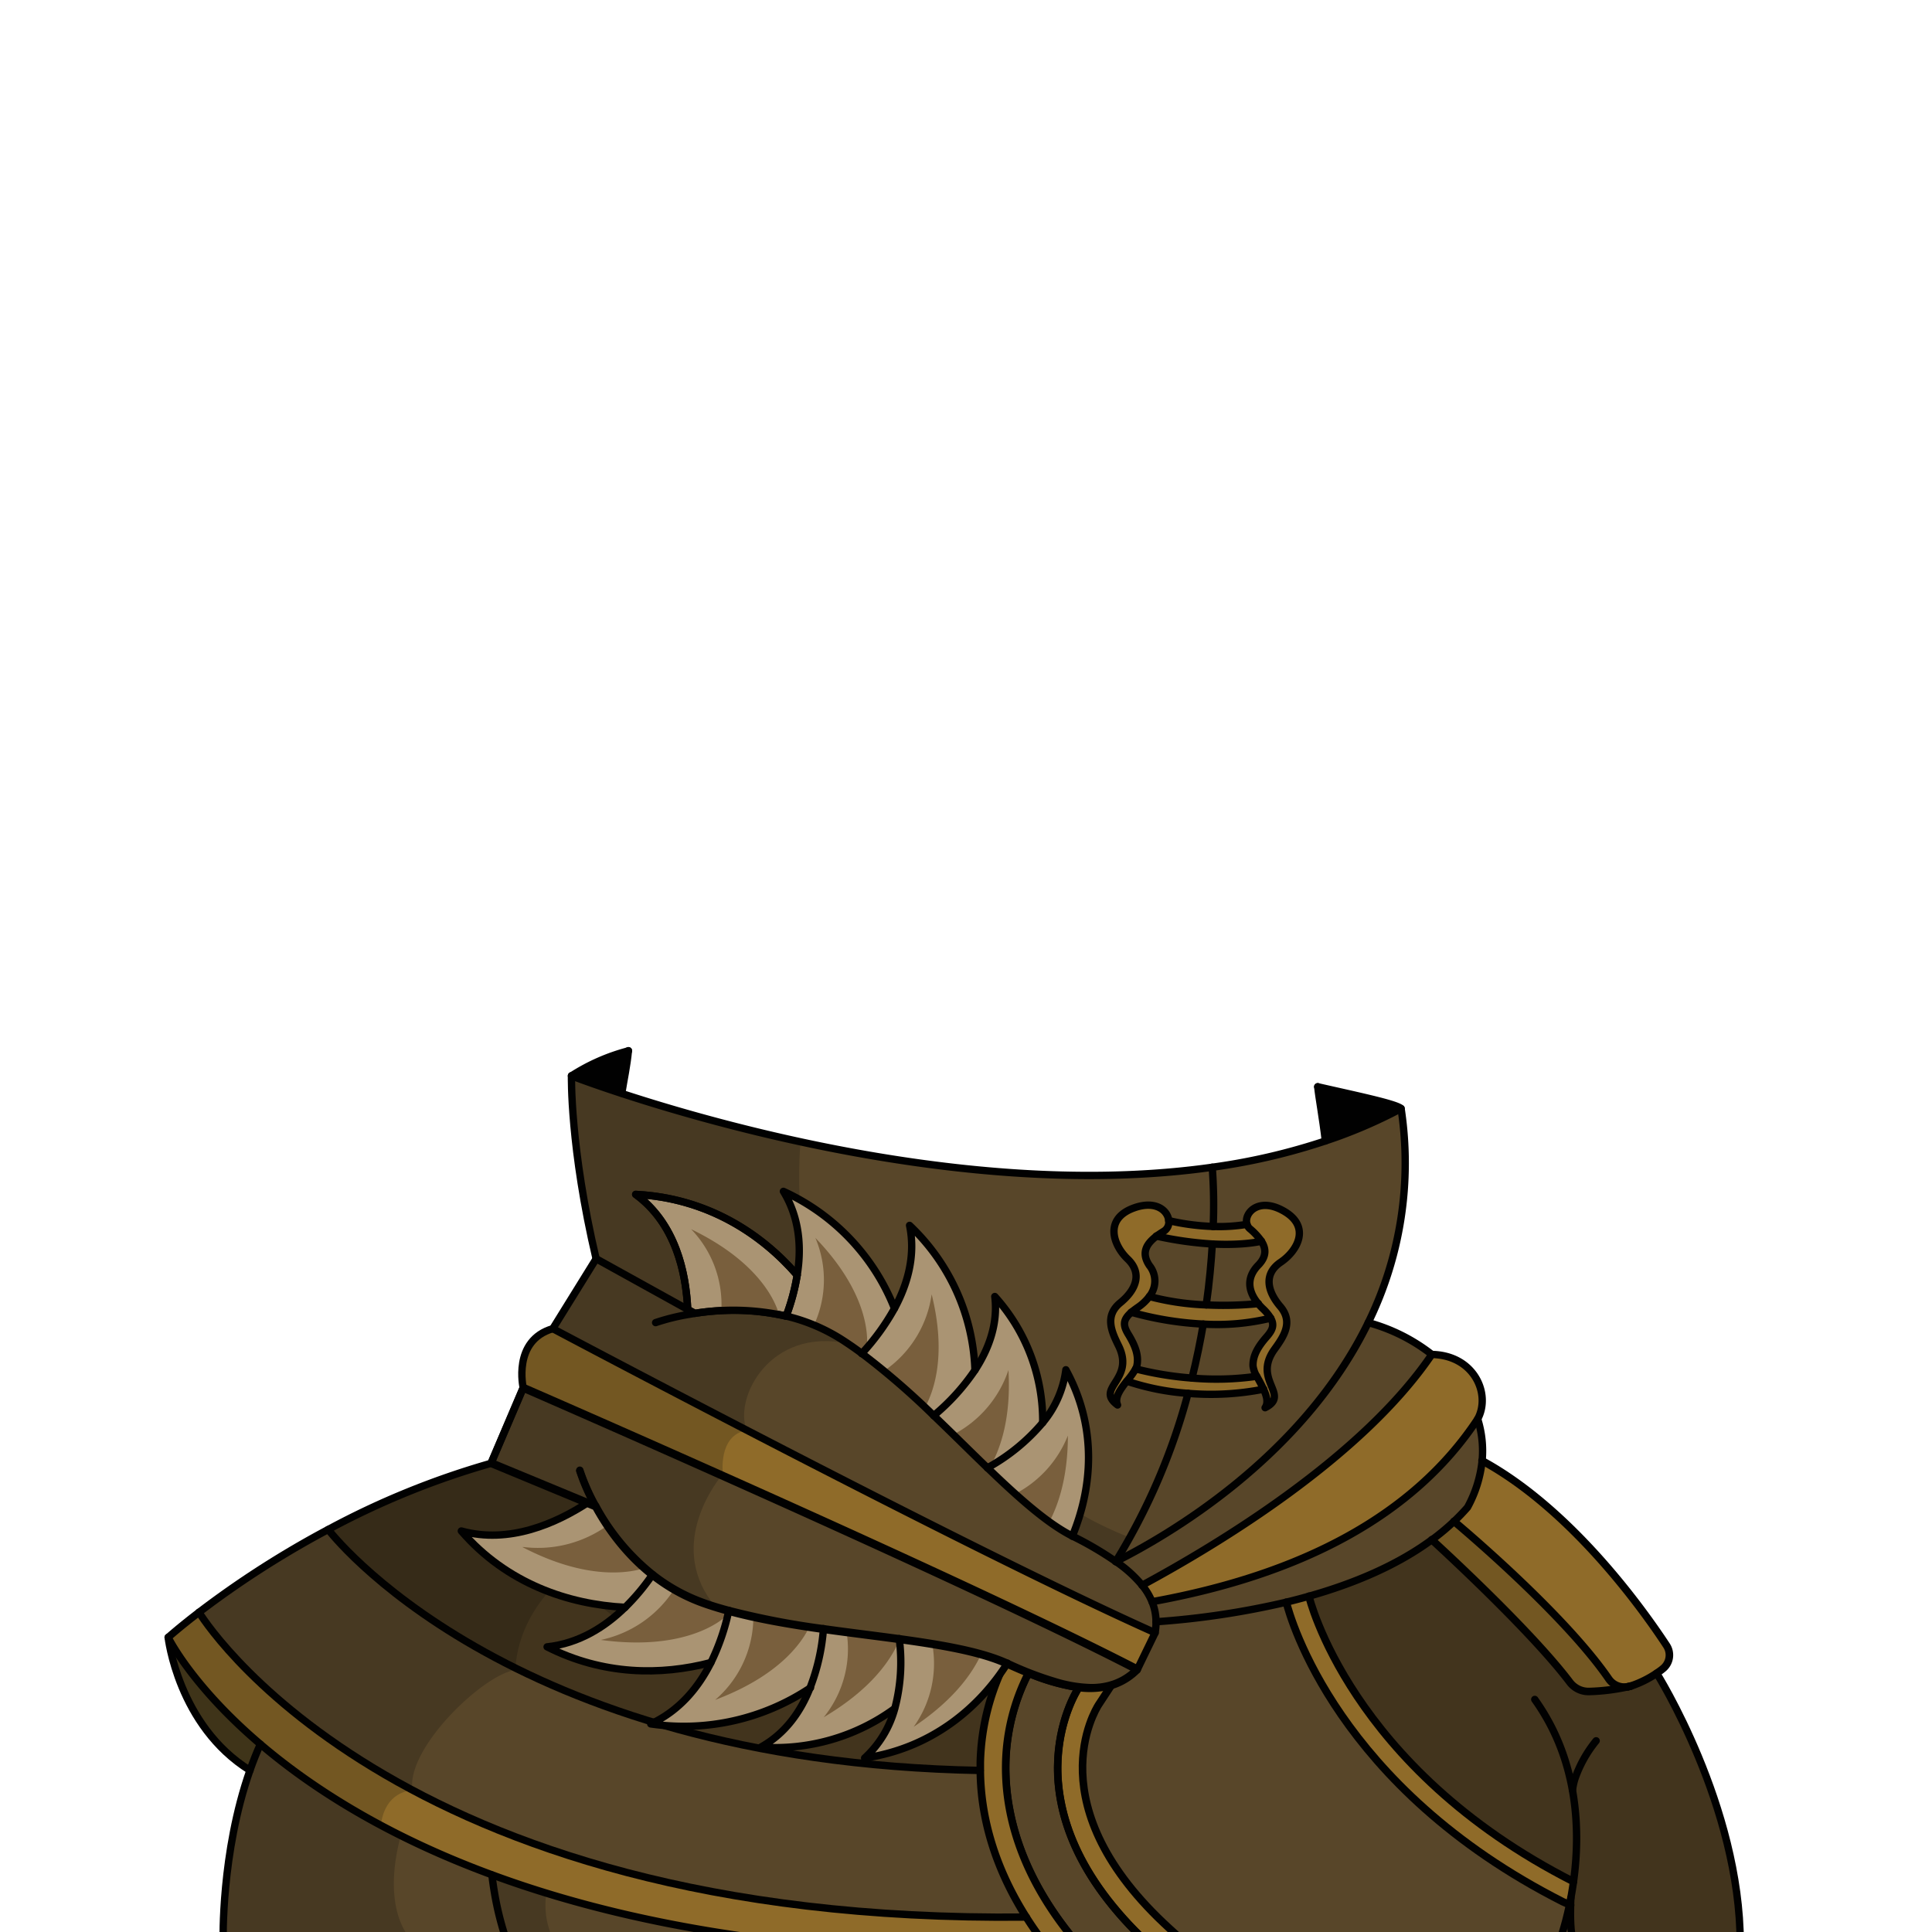 <svg xmlns="http://www.w3.org/2000/svg" viewBox="0 0 432 432">
  <defs>
    <style>.GUNDAN_LIZARD_OUTFIT_LIZARD_OUTFIT_23_cls-1{isolation:isolate;}.GUNDAN_LIZARD_OUTFIT_LIZARD_OUTFIT_23_cls-2{fill:#010101;}.GUNDAN_LIZARD_OUTFIT_LIZARD_OUTFIT_23_cls-3{fill:#8f6b29;}.GUNDAN_LIZARD_OUTFIT_LIZARD_OUTFIT_23_cls-4{fill:#42341d;}.GUNDAN_LIZARD_OUTFIT_LIZARD_OUTFIT_23_cls-5{fill:#090909;opacity:0.2;mix-blend-mode:multiply;}.GUNDAN_LIZARD_OUTFIT_LIZARD_OUTFIT_23_cls-6{fill:#733156;}.GUNDAN_LIZARD_OUTFIT_LIZARD_OUTFIT_23_cls-7{fill:#584629;}.GUNDAN_LIZARD_OUTFIT_LIZARD_OUTFIT_23_cls-10,.GUNDAN_LIZARD_OUTFIT_LIZARD_OUTFIT_23_cls-11,.GUNDAN_LIZARD_OUTFIT_LIZARD_OUTFIT_23_cls-8{fill:none;stroke:#010101;stroke-linecap:round;stroke-linejoin:round;}.GUNDAN_LIZARD_OUTFIT_LIZARD_OUTFIT_23_cls-8{stroke-width:1.64px;}.GUNDAN_LIZARD_OUTFIT_LIZARD_OUTFIT_23_cls-9{fill:#4e401e;}.GUNDAN_LIZARD_OUTFIT_LIZARD_OUTFIT_23_cls-10{stroke-width:1.65px;}.GUNDAN_LIZARD_OUTFIT_LIZARD_OUTFIT_23_cls-11{stroke-width:1.69px;}.GUNDAN_LIZARD_OUTFIT_LIZARD_OUTFIT_23_cls-12{fill:#aa9473;}.GUNDAN_LIZARD_OUTFIT_LIZARD_OUTFIT_23_cls-13{fill:#795f3d;}</style>
  </defs>
  <g class="GUNDAN_LIZARD_OUTFIT_LIZARD_OUTFIT_23_cls-1">
    <g id="Outfit">
      <path class="GUNDAN_LIZARD_OUTFIT_LIZARD_OUTFIT_23_cls-2" d="M294.65,243c8.77,2,17.56,3.82,18.64,4.88a151,151,0,0,1-16.94,7.24C295.78,250.11,294.86,245.23,294.65,243Z" />
      <path class="GUNDAN_LIZARD_OUTFIT_LIZARD_OUTFIT_23_cls-2" d="M140.24,234.66c-.57,3.52-1.13,7-1.62,10.08-7-2.49-11-4.22-11-4.22A45.46,45.46,0,0,1,140.24,234.66Z" />
      <path class="GUNDAN_LIZARD_OUTFIT_LIZARD_OUTFIT_23_cls-3" d="M265.17,434.56h-8.48c-32.39-30.27-16.26-56-15.57-57.05l-.56-.27a17.91,17.91,0,0,0,8-.38l-2.94,4.48c-.59.9-14.16,22.55,16,50Z" />
      <path class="GUNDAN_LIZARD_OUTFIT_LIZARD_OUTFIT_23_cls-4" d="M224.72,371.85a48.44,48.44,0,0,0-3.11,7.7,54.16,54.16,0,0,0-2.41,14.54c0,.58,0,1.17,0,1.77-46.9-.86-80.74-11.39-103.94-22.91-29.58-14.67-41.85-31-41.85-31a181.75,181.75,0,0,1,36.4-14.78l23.38,9.69c3.93,7.18,11.49,17.26,24.46,21.75C178.67,365.93,210.17,365.49,224.72,371.85Z" />
      <path class="GUNDAN_LIZARD_OUTFIT_LIZARD_OUTFIT_23_cls-5" d="M224.72,371.85a48.44,48.44,0,0,0-3.11,7.7c-8.64-3.39-22.32-7-41.39-7-42.89,0-52.44-21.3-52.44-21.3s-11.48,7.6-12.54,21.7c-29.58-14.67-41.85-31-41.85-31a181.75,181.75,0,0,1,36.4-14.78l23.38,9.69c3.93,7.18,11.49,17.26,24.46,21.75C178.67,365.93,210.17,365.49,224.72,371.85Z" />
      <path class="GUNDAN_LIZARD_OUTFIT_LIZARD_OUTFIT_23_cls-6" d="M359.76,375.46a4.24,4.24,0,0,0,4.19,1.71,45.77,45.77,0,0,1-8.52,1.05,5.26,5.26,0,0,1-4.39-2.06c-9-12-30.27-31.31-30.87-31.87a53.37,53.37,0,0,0,4.94-4.12S349.43,360.4,359.76,375.46Z" />
      <path class="GUNDAN_LIZARD_OUTFIT_LIZARD_OUTFIT_23_cls-3" d="M359.76,375.46a4.24,4.24,0,0,0,4.19,1.71,45.77,45.77,0,0,1-8.52,1.05,5.26,5.26,0,0,1-4.39-2.06c-9-12-30.27-31.31-30.87-31.87a53.37,53.37,0,0,0,4.94-4.12S349.43,360.4,359.76,375.46Z" />
      <path class="GUNDAN_LIZARD_OUTFIT_LIZARD_OUTFIT_23_cls-5" d="M359.76,375.46a4.24,4.24,0,0,0,4.19,1.71,45.77,45.77,0,0,1-8.52,1.05,5.26,5.26,0,0,1-4.39-2.06c-9-12-30.27-31.31-30.87-31.87a53.37,53.37,0,0,0,4.94-4.12S349.43,360.4,359.76,375.46Z" />
      <path class="GUNDAN_LIZARD_OUTFIT_LIZARD_OUTFIT_23_cls-7" d="M351.84,434.56H265.17l-3.59-3.27c-30.13-27.4-16.56-49.05-16-50l2.94-4.48a13.68,13.68,0,0,0,5.72-3.48l4-8.26a14.24,14.24,0,0,0,.2-2.49,183,183,0,0,0,29.14-4.38c.89,3.56,11.44,41.41,61.78,66.95l1.55.69.24.1c-.06,2.29-.07,6.33.65,8.11,0,0-.07,0,0,0Z" />
      <path class="GUNDAN_LIZARD_OUTFIT_LIZARD_OUTFIT_23_cls-7" d="M271.08,278.16c-.24,4-.65,8.61-1.36,13.62A57.9,57.9,0,0,1,257,289.9a5.52,5.52,0,0,0,0-6.94c-2-3-.45-5,1.62-6.58A79.49,79.49,0,0,0,271.08,278.16Z" />
      <path class="GUNDAN_LIZARD_OUTFIT_LIZARD_OUTFIT_23_cls-7" d="M282.06,277.53c1,1.57,1.26,3.36-.68,5.35-2.83,2.89-2.23,6-.05,8.61a77.87,77.87,0,0,1-11.61.29c.71-5,1.12-9.6,1.36-13.62C278.33,278.57,282.06,277.53,282.06,277.53Z" />
      <path class="GUNDAN_LIZARD_OUTFIT_LIZARD_OUTFIT_23_cls-7" d="M258.48,362.63a14.24,14.24,0,0,1-.2,2.49C235.53,354.94,197,335.37,167,319.82c-24.53-12.71-43.41-22.73-43.41-22.73l9.69-15.63h0l22.06,12.21c8.32-1.28,21.24-1.49,32.75,5.81.48.3.95.62,1.43.94,18.39,12.29,36.5,36.15,50.21,43.07a74.62,74.62,0,0,1,9.72,5.69,28,28,0,0,1,5.89,5.3,14.56,14.56,0,0,1,2.22,3.68A12.17,12.17,0,0,1,258.48,362.63Z" />
      <path class="GUNDAN_LIZARD_OUTFIT_LIZARD_OUTFIT_23_cls-7" d="M241.12,377.51c-.69,1.06-16.82,26.78,15.57,57.05h-15.8c-13.4-15.81-16.22-30.29-16-40.32a46.32,46.32,0,0,1,5.07-20.1,47.83,47.83,0,0,0,10.55,3.1h0Z" />
      <path class="GUNDAN_LIZARD_OUTFIT_LIZARD_OUTFIT_23_cls-8" d="M241.12,377.51c-.69,1.06-16.82,26.78,15.57,57.05h-15.8c-13.4-15.81-16.22-30.29-16-40.32a46.32,46.32,0,0,1,5.07-20.1,47.83,47.83,0,0,0,10.55,3.1h0Z" />
      <path class="GUNDAN_LIZARD_OUTFIT_LIZARD_OUTFIT_23_cls-7" d="M252.14,281.51c3.28,3.14,2,6.81-1.63,9.78s-1.9,6.57-.39,9.64c3.74,7.66-5.41,9.41-.23,13.23-.74-1.64.65-3.55,2.05-5.32h0a55.26,55.26,0,0,0,13.7,2.72,142.77,142.77,0,0,1-13,32.24q-1.48,2.7-3.17,5.38a74.62,74.62,0,0,0-9.72-5.69c-14.07-7.1-32.77-32-51.64-44-.58-.37-1.18-.72-1.77-1.05-11-6.23-23.08-6-31-4.76L133.3,281.46h0c-5.87-24.91-5.51-40.93-5.51-40.93s4.45,1.73,12.12,4.22c9.14,3,22.85,7,39.09,10.53,26.85,5.8,60.63,10.14,92.07,5.68a112.34,112.34,0,0,1,.21,13.28,51,51,0,0,1-9.94-1.31c-.19-2.16-2.76-4.57-7.62-2.89C246.77,272.44,248.86,278.37,252.14,281.51Z" />
      <path class="GUNDAN_LIZARD_OUTFIT_LIZARD_OUTFIT_23_cls-5" d="M252.64,343.8q-1.48,2.7-3.17,5.38a74.62,74.62,0,0,0-9.72-5.69c-14.07-7.1-32.77-32-51.64-44-.58-.37-1.18-.72-1.77-1.05-11-6.23-23.08-6-31-4.76L133.3,281.46h0c-5.87-24.91-5.51-40.93-5.51-40.93s4.45,1.73,12.12,4.22c9.14,3,22.85,7,39.09,10.53-.43,5.49-1.6,28.48,7.5,42.91,24.44,9.55,36.15,18.09,42.43,29C233.78,335.64,246.93,341.55,252.64,343.8Z" />
      <path class="GUNDAN_LIZARD_OUTFIT_LIZARD_OUTFIT_23_cls-3" d="M233.55,434.56H179c-27.91-2.94-50.63-8.53-69-15.31a197.75,197.75,0,0,1-24.76-11,151,151,0,0,1-27-18.19C42.81,376.89,37.6,366.11,37.6,366.11s2.44-2.2,6.89-5.61c0,0,12.62,21.05,47.71,39.77h0c28.8,15.35,72.72,29.12,137.23,28.39Q231.27,431.57,233.55,434.56Z" />
      <path class="GUNDAN_LIZARD_OUTFIT_LIZARD_OUTFIT_23_cls-5" d="M92.2,400.27c-6.85.81-7,8-7,8a151,151,0,0,1-27-18.19C42.81,376.89,37.6,366.11,37.6,366.11s2.44-2.2,6.89-5.61C44.49,360.5,57.11,381.55,92.2,400.27Z" />
      <path class="GUNDAN_LIZARD_OUTFIT_LIZARD_OUTFIT_23_cls-4" d="M351.84,420.74c-50.19-25.47-59.16-63.82-59.16-63.82,9.87-2.79,19.59-6.81,27.48-12.63h0c.6.56,21.85,19.92,30.87,31.87a5.26,5.26,0,0,0,4.39,2.06,45.77,45.77,0,0,0,8.52-1.05H364a4.54,4.54,0,0,0,.5-.12l.17-.05a23.57,23.57,0,0,0,5.76-2.85s18.69,29.67,18.69,60.42c-33.23,0-37-.32-37.28-.43v0c-.72-1.78-.71-5.82-.65-8.11l-.24-.1Q351.44,423.55,351.84,420.74Z" />
      <path class="GUNDAN_LIZARD_OUTFIT_LIZARD_OUTFIT_23_cls-3" d="M224.93,394.24c-.26,10,2.56,24.51,16,40.32h-7.34q-2.28-3-4.11-5.9c-8-12.57-10.2-24-10.26-32.8,0-.6,0-1.19,0-1.77a52.6,52.6,0,0,1,5.52-22.24l.47.21c1.68.77,3.28,1.47,4.81,2.08A46.32,46.32,0,0,0,224.93,394.24Z" />
      <path class="GUNDAN_LIZARD_OUTFIT_LIZARD_OUTFIT_23_cls-3" d="M253.93,306.08a72.71,72.71,0,0,0,12.61,2.06,63.62,63.62,0,0,0,14.46-.4c.47.91,1.06,1.9,1.52,2.88a60.66,60.66,0,0,1-16.87.94,55.26,55.26,0,0,1-13.7-2.72h0a17.59,17.59,0,0,0,2-2.76Z" />
      <path class="GUNDAN_LIZARD_OUTFIT_LIZARD_OUTFIT_23_cls-7" d="M280.18,305.42a6.07,6.07,0,0,0,.82,2.32,63.62,63.62,0,0,1-14.46.4c1-4.18,1.86-8.23,2.52-12.07a50.89,50.89,0,0,0,15.07-1.33c.88,1.54.42,2.66-.88,4.15C281.4,301,280.1,303.06,280.18,305.42Z" />
      <path class="GUNDAN_LIZARD_OUTFIT_LIZARD_OUTFIT_23_cls-3" d="M258.28,365.12l-4,8.26c-22.23-11.51-61.93-29.59-92.94-43.44-25-11.16-44.34-19.57-44.34-19.57s-2.48-10.63,6.61-13.28c0,0,18.88,10,43.41,22.73C197,335.37,235.53,354.94,258.28,365.12Z" />
      <path class="GUNDAN_LIZARD_OUTFIT_LIZARD_OUTFIT_23_cls-5" d="M161.64,329.56s-.12.13-.31.38c-25-11.16-44.34-19.57-44.34-19.57s-2.48-10.63,6.61-13.28c0,0,18.88,10,43.41,22.73C160.49,320.86,161.64,329.56,161.64,329.56Z" />
      <path class="GUNDAN_LIZARD_OUTFIT_LIZARD_OUTFIT_23_cls-7" d="M305.94,295.74a40.07,40.07,0,0,1,14.22,7.12c-15.63,23-47.77,42.45-64.8,51.62a28,28,0,0,0-5.89-5.3C260.5,343.67,291.11,326.18,305.94,295.74Z" />
      <path class="GUNDAN_LIZARD_OUTFIT_LIZARD_OUTFIT_23_cls-7" d="M269.06,296.07c-.66,3.84-1.48,7.89-2.52,12.07a72.71,72.71,0,0,1-12.61-2.06h0a2.62,2.62,0,0,0,.27-.71c.49-2.31-.43-4.56-1.87-6.93-1.23-2-1.36-3.28.62-5A72.74,72.74,0,0,0,269.06,296.07Z" />
      <path class="GUNDAN_LIZARD_OUTFIT_LIZARD_OUTFIT_23_cls-3" d="M349.4,425.2c-50.34-25.54-60.89-63.39-61.78-66.95,1.68-.41,3.38-.85,5.06-1.33,0,0,9,38.35,59.16,63.82q-.39,2.81-.89,5.15Z" />
      <path class="GUNDAN_LIZARD_OUTFIT_LIZARD_OUTFIT_23_cls-7" d="M330.41,317.29a23.71,23.71,0,0,1,1,9.3,27.59,27.59,0,0,1-3.27,10.46q-1.42,1.62-3,3.12a53.37,53.37,0,0,1-4.94,4.12h0c-7.89,5.82-17.61,9.84-27.48,12.63-1.68.48-3.38.92-5.06,1.33a183,183,0,0,1-29.14,4.38,12.17,12.17,0,0,0-.9-4.47C290.89,352.13,316.06,339,330.41,317.29Z" />
      <path class="GUNDAN_LIZARD_OUTFIT_LIZARD_OUTFIT_23_cls-7" d="M313.29,247.88a81.11,81.11,0,0,1-7.35,47.86c-14.83,30.44-45.44,47.93-56.47,53.44a140.69,140.69,0,0,0,16.18-37.62,60.66,60.66,0,0,0,16.87-.94c.72,1.52,1.13,3,.36,4.15,5.78-2.92-2.94-6.13,2.1-13.07,2-2.78,4.3-6.06,1.29-9.57s-3.68-7.34.1-9.9,6.88-8.07.46-11.56c-5.57-3-8.77.7-8,3.09a37.72,37.72,0,0,1-7.56.48,112.34,112.34,0,0,0-.21-13.28A139.71,139.71,0,0,0,299,254.21,109.64,109.64,0,0,0,313.29,247.88Z" />
      <path class="GUNDAN_LIZARD_OUTFIT_LIZARD_OUTFIT_23_cls-3" d="M258.57,276.38C256.5,277.92,254.9,280,257,283a5.52,5.52,0,0,1,0,6.94,10.74,10.74,0,0,1-2.63,2.46c-.54.38-1,.73-1.39,1.06-2,1.74-1.85,3-.62,5,1.44,2.37,2.36,4.62,1.87,6.93a2.62,2.62,0,0,1-.27.71,17.59,17.59,0,0,1-2,2.76c-1.4,1.77-2.79,3.68-2.05,5.32-5.18-3.82,4-5.57.23-13.23-1.51-3.07-3.19-6.67.39-9.64s4.91-6.64,1.63-9.78-5.37-9.07,1.57-11.47c4.86-1.68,7.43.73,7.62,2.89a2.38,2.38,0,0,1-1.06,2.32C259.71,275.6,259.13,276,258.57,276.38Z" />
      <path class="GUNDAN_LIZARD_OUTFIT_LIZARD_OUTFIT_23_cls-3" d="M286.27,292.13c3,3.51.72,6.79-1.29,9.57-5,6.94,3.68,10.15-2.1,13.07.77-1.14.36-2.63-.36-4.15-.46-1-1-2-1.52-2.88a6.07,6.07,0,0,1-.82-2.32c-.08-2.36,1.22-4.43,3.07-6.53,1.3-1.49,1.76-2.61.88-4.15a10.35,10.35,0,0,0-1.81-2.17,12.4,12.4,0,0,1-1-1.08c-2.18-2.64-2.78-5.72.05-8.61,1.94-2,1.69-3.78.68-5.35a14.26,14.26,0,0,0-2.59-2.79,2.1,2.1,0,0,1-.64-1c-.77-2.39,2.43-6.13,8-3.09,6.42,3.49,3.33,9-.46,11.56S283.27,288.62,286.27,292.13Z" />
      <path class="GUNDAN_LIZARD_OUTFIT_LIZARD_OUTFIT_23_cls-7" d="M229.44,428.66c-64.51.73-108.43-13-137.23-28.39h0C57.11,381.55,44.49,360.5,44.49,360.5A211.43,211.43,0,0,1,73.39,342s12.27,16.3,41.85,31c23.2,11.52,57,22.05,103.94,22.91C219.24,404.63,221.48,416.09,229.44,428.66Z" />
      <path class="GUNDAN_LIZARD_OUTFIT_LIZARD_OUTFIT_23_cls-5" d="M115.24,373c0,.14,0,.28,0,.43-7,.83-24.53,17.5-23,26.89h0C57.11,381.55,44.49,360.5,44.49,360.5A211.43,211.43,0,0,1,73.39,342S85.66,358.28,115.24,373Z" />
      <path class="GUNDAN_LIZARD_OUTFIT_LIZARD_OUTFIT_23_cls-7" d="M254.27,373.38a13.68,13.68,0,0,1-5.72,3.48,17.91,17.91,0,0,1-8,.38h0a48,48,0,0,1-10.55-3.1c-1.53-.61-3.13-1.31-4.81-2.08l-.47-.21c-14.09-6.16-44.07-5.94-65.07-12.54-.68-.22-1.36-.44-2-.67-13-4.49-20.53-14.57-24.46-21.75l-23.38-9.69,7.2-16.83s19.34,8.41,44.34,19.57C192.34,343.79,232,361.87,254.27,373.38Z" />
      <path class="GUNDAN_LIZARD_OUTFIT_LIZARD_OUTFIT_23_cls-5" d="M159.94,359.23l-.29.08c-.68-.22-1.36-.44-2-.67-13-4.49-20.53-14.57-24.46-21.75l-23.38-9.69,7.2-16.83s19.34,8.41,44.34,19.57C159.36,332.39,149.23,346.29,159.94,359.23Z" />
      <path class="GUNDAN_LIZARD_OUTFIT_LIZARD_OUTFIT_23_cls-5" d="M189.54,300.42C172,296.73,164,312.81,167,319.82c-24.53-12.71-43.41-22.73-43.41-22.73l9.69-15.63h0l22.06,12.21c8.32-1.28,21.24-1.49,32.75,5.81C188.59,299.78,189.06,300.1,189.54,300.42Z" />
      <path class="GUNDAN_LIZARD_OUTFIT_LIZARD_OUTFIT_23_cls-9" d="M58.22,390c-.86,1.91-1.63,3.86-2.32,5.82-16.07-10-18.3-29.75-18.3-29.75S42.81,376.89,58.22,390Z" />
      <path class="GUNDAN_LIZARD_OUTFIT_LIZARD_OUTFIT_23_cls-5" d="M58.22,390c-.86,1.91-1.63,3.86-2.32,5.82-16.07-10-18.3-29.75-18.3-29.75S42.81,376.89,58.22,390Z" />
      <path class="GUNDAN_LIZARD_OUTFIT_LIZARD_OUTFIT_23_cls-3" d="M279.47,274.74a14.26,14.26,0,0,1,2.59,2.79s-3.73,1-11,.63a79.49,79.49,0,0,1-12.51-1.78c.56-.41,1.14-.78,1.7-1.13a2.38,2.38,0,0,0,1.06-2.32,51,51,0,0,0,9.94,1.31,37.72,37.72,0,0,0,7.56-.48A2.1,2.1,0,0,0,279.47,274.74Z" />
      <path class="GUNDAN_LIZARD_OUTFIT_LIZARD_OUTFIT_23_cls-3" d="M372.63,367.9a3.9,3.9,0,0,1-.84,5.23c-.4.32-.85.66-1.36,1a23.57,23.57,0,0,1-5.76,2.85l-.17.05-.5.12H364a4.24,4.24,0,0,1-4.19-1.71c-10.33-15.06-34.65-35.29-34.65-35.29q1.58-1.5,3-3.12a27.59,27.59,0,0,0,3.27-10.46C351.51,337.54,367.51,360.1,372.63,367.9Z" />
      <path class="GUNDAN_LIZARD_OUTFIT_LIZARD_OUTFIT_23_cls-3" d="M282.32,292.57a10.35,10.35,0,0,1,1.81,2.17,50.89,50.89,0,0,1-15.07,1.33,72.74,72.74,0,0,1-16.12-2.65c.39-.33.85-.68,1.39-1.06A10.74,10.74,0,0,0,257,289.9a57.9,57.9,0,0,0,12.76,1.88,77.87,77.87,0,0,0,11.61-.29A12.4,12.4,0,0,0,282.32,292.57Z" />
      <path class="GUNDAN_LIZARD_OUTFIT_LIZARD_OUTFIT_23_cls-7" d="M179,434.56H113.49l-.17-.45c0-.16-.13-.36-.21-.6,0,0,0-.09,0-.14a72.26,72.26,0,0,1-2.47-10v0c-.22-1.29-.43-2.67-.59-4.12l.27.1q5.64,2.07,11.84,4A301.07,301.07,0,0,0,179,434.56Z" />
      <path class="GUNDAN_LIZARD_OUTFIT_LIZARD_OUTFIT_23_cls-3" d="M320.16,302.86c9.48.17,13.27,8.86,10.26,14.42a0,0,0,0,1,0,0c-14.35,21.73-39.52,34.84-72.83,40.87a14.56,14.56,0,0,0-2.22-3.68C272.39,345.31,304.53,325.9,320.16,302.86Z" />
      <path class="GUNDAN_LIZARD_OUTFIT_LIZARD_OUTFIT_23_cls-7" d="M113.49,434.56H49.9v-.41s-.52-19.75,6-38.29c.69-2,1.46-3.91,2.32-5.82A154.56,154.56,0,0,0,89.63,410.5h0A200.33,200.33,0,0,0,110,419.25c.16,1.45.37,2.83.59,4.12v0a72.26,72.26,0,0,0,2.47,10c0,.05,0,.1,0,.14.08.24.16.44.21.6Z" />
      <path class="GUNDAN_LIZARD_OUTFIT_LIZARD_OUTFIT_23_cls-5" d="M49.9,434.56v-.41s-.52-19.75,6-38.29c.69-2,1.46-3.91,2.32-5.82A154.56,154.56,0,0,0,89.63,410.5c-.85,2.94-4.31,16.52,3,24.06Z" />
      <path class="GUNDAN_LIZARD_OUTFIT_LIZARD_OUTFIT_23_cls-5" d="M124.17,434.56H113.42c-.09-.32-.2-.67-.31-1.05,0,0,0-.09,0-.14a67.59,67.59,0,0,1-2.79-14q5.64,2.07,11.84,4A17.71,17.71,0,0,0,124.17,434.56Z" />
      <path class="GUNDAN_LIZARD_OUTFIT_LIZARD_OUTFIT_23_cls-8" d="M140.52,234.93c-.35,3.57-1,6.41-1.49,9.54" />
      <path class="GUNDAN_LIZARD_OUTFIT_LIZARD_OUTFIT_23_cls-8" d="M294.65,243c.21,2.23,1.13,7.11,1.7,12.12" />
      <path class="GUNDAN_LIZARD_OUTFIT_LIZARD_OUTFIT_23_cls-10" d="M110,419.25c.16,1.45.37,2.83.59,4.12v0a67.39,67.39,0,0,0,2.73,10.72l.17.45" />
      <path class="GUNDAN_LIZARD_OUTFIT_LIZARD_OUTFIT_23_cls-10" d="M348.71,434.11c.26-.75.81-2.38,1.41-4.68.27-1.05.56-2.23.83-3.54q.49-2.34.89-5.15c1.12-8,1.25-18.57-2.51-29h0a48,48,0,0,0-5.95-11.45c-.06-.1-.13-.19-.2-.29" />
      <path class="GUNDAN_LIZARD_OUTFIT_LIZARD_OUTFIT_23_cls-10" d="M351.61,400.27a15,15,0,0,1,.55-2.54,27.71,27.71,0,0,1,4.74-8.48" />
      <path class="GUNDAN_LIZARD_OUTFIT_LIZARD_OUTFIT_23_cls-10" d="M370.43,374.14s18.69,29.67,18.69,60.42c-33.23,0-37-.32-37.28-.43-.07,0,0,0,0,0-.72-1.78-.71-5.82-.65-8.11,0-1,.07-1.67.07-1.67" />
      <path class="GUNDAN_LIZARD_OUTFIT_LIZARD_OUTFIT_23_cls-11" d="M265.17,434.56l-3.59-3.27c-30.13-27.4-16.56-49.05-16-50l2.94-4.48" />
      <path class="GUNDAN_LIZARD_OUTFIT_LIZARD_OUTFIT_23_cls-11" d="M224.72,371.85a52.6,52.6,0,0,0-5.52,22.24c0,.58,0,1.17,0,1.77.06,8.77,2.3,20.23,10.26,32.8q1.83,2.91,4.11,5.9" />
      <path class="GUNDAN_LIZARD_OUTFIT_LIZARD_OUTFIT_23_cls-11" d="M240.89,434.56c-13.4-15.81-16.22-30.29-16-40.32a46.32,46.32,0,0,1,5.07-20.1" />
      <path class="GUNDAN_LIZARD_OUTFIT_LIZARD_OUTFIT_23_cls-11" d="M240.56,377.24l.56.27c-.69,1.06-16.82,26.78,15.57,57.05" />
      <path class="GUNDAN_LIZARD_OUTFIT_LIZARD_OUTFIT_23_cls-10" d="M73.39,342s39.11,51.91,145.79,53.88" />
      <path class="GUNDAN_LIZARD_OUTFIT_LIZARD_OUTFIT_23_cls-8" d="M294.65,243c8.77,2,17.56,3.82,18.64,4.88A109.64,109.64,0,0,1,299,254.21,139.71,139.71,0,0,1,271.06,261c-50.45,7.15-106.91-8.34-131.16-16.21-7.67-2.49-12.12-4.22-12.12-4.22a44,44,0,0,1,12.74-5.6" />
      <path class="GUNDAN_LIZARD_OUTFIT_LIZARD_OUTFIT_23_cls-8" d="M127.78,240.53s-.36,16,5.51,40.93" />
      <path class="GUNDAN_LIZARD_OUTFIT_LIZARD_OUTFIT_23_cls-8" d="M313.29,247.88a81.11,81.11,0,0,1-7.35,47.86c-14.83,30.44-45.44,47.93-56.47,53.44" />
      <path class="GUNDAN_LIZARD_OUTFIT_LIZARD_OUTFIT_23_cls-8" d="M320.16,344.29c-7.89,5.82-17.61,9.84-27.48,12.63-1.68.48-3.38.92-5.06,1.33a183,183,0,0,1-29.14,4.38" />
      <path class="GUNDAN_LIZARD_OUTFIT_LIZARD_OUTFIT_23_cls-8" d="M330.41,317.29a23.71,23.71,0,0,1,1,9.3,27.59,27.59,0,0,1-3.27,10.46q-1.42,1.62-3,3.12a53.37,53.37,0,0,1-4.94,4.12" />
      <path class="GUNDAN_LIZARD_OUTFIT_LIZARD_OUTFIT_23_cls-8" d="M320.16,302.86a40.07,40.07,0,0,0-14.22-7.12" />
      <path class="GUNDAN_LIZARD_OUTFIT_LIZARD_OUTFIT_23_cls-8" d="M255.36,354.48c17-9.17,49.17-28.58,64.8-51.62,9.48.17,13.27,8.86,10.26,14.42a0,0,0,0,1,0,0c-14.35,21.73-39.52,34.84-72.83,40.87" />
      <path class="GUNDAN_LIZARD_OUTFIT_LIZARD_OUTFIT_23_cls-12" d="M233.15,318.11a42.56,42.56,0,0,1-11.63,9.67h0l-.74.43c-2.48-2.39-5-4.9-7.63-7.43-1.44-1.42-2.89-2.83-4.37-4.24A48.52,48.52,0,0,0,218,306.37h0c3-4.66,5.19-10.29,4.43-16.46A41.5,41.5,0,0,1,233.15,318.11Z" />
      <path class="GUNDAN_LIZARD_OUTFIT_LIZARD_OUTFIT_23_cls-12" d="M218,306.36h0a48.52,48.52,0,0,1-9.24,10.18l-1.94-1.85c-2.9-2.72-5.83-5.38-8.79-7.85-1.67-1.4-3.36-2.73-5-4l-.33-.24c.38-.42.78-.86,1.17-1.32a49.79,49.79,0,0,0,6.16-8.76c2.93-5.42,4.78-11.83,3.38-18.59A46.69,46.69,0,0,1,218,306.36Z" />
      <path class="GUNDAN_LIZARD_OUTFIT_LIZARD_OUTFIT_23_cls-12" d="M239.77,343.5h0a38.79,38.79,0,0,1-5.11-3.17,91.79,91.79,0,0,1-7.63-6.25c-1.93-1.74-3.91-3.61-5.93-5.55l-.31-.3.74-.43h0a42.56,42.56,0,0,0,11.63-9.67,23,23,0,0,0,5.18-11.83C245.47,319.24,244.22,332.77,239.77,343.5Z" />
      <path class="GUNDAN_LIZARD_OUTFIT_LIZARD_OUTFIT_23_cls-12" d="M200,292.55a49.79,49.79,0,0,1-6.16,8.76c-.39.46-.79.9-1.17,1.32-1.52-1.13-3-2.18-4.56-3.15a39.73,39.73,0,0,0-6-3.13,42.5,42.5,0,0,0-6.31-2.05,47.31,47.31,0,0,0,2.47-9.17c1-6.07.57-12.75-3.08-18.74A48.26,48.26,0,0,1,200,292.55Z" />
      <path class="GUNDAN_LIZARD_OUTFIT_LIZARD_OUTFIT_23_cls-12" d="M178.89,285.89a49.23,49.23,0,0,1-3,8.43l-.09,0a53.62,53.62,0,0,0-20.42-.63l-1.77.3c0-.44-.06-.89-.11-1.34-.26-2.42-.81-5.06-1.1-7.36-.8-6.42-3.29-13-9.2-17.91a54.66,54.66,0,0,1,35.7,18.53Z" />
      <path class="GUNDAN_LIZARD_OUTFIT_LIZARD_OUTFIT_23_cls-8" d="M178.25,285.13a47.31,47.31,0,0,1-2.47,9.17c-.52-.13-1-.24-1.56-.34a50.93,50.93,0,0,0-12.93-.9,57.45,57.45,0,0,0-5.93.61l-1.59-.88c-.37-8.23-2.71-19.19-11.63-25.72C158,267.87,170.13,275.74,178.25,285.13Z" />
      <path class="GUNDAN_LIZARD_OUTFIT_LIZARD_OUTFIT_23_cls-13" d="M174.22,294a50.93,50.93,0,0,0-12.93-.9,24.26,24.26,0,0,0-6.75-18.25C169.84,282.25,173.45,291.16,174.22,294Z" />
      <path class="GUNDAN_LIZARD_OUTFIT_LIZARD_OUTFIT_23_cls-13" d="M193.84,301.31a6.42,6.42,0,0,1-.13.93l-.71.63-.33-.24c-1.52-1.13-3-2.18-4.56-3.15a39.73,39.73,0,0,0-6-3.13l-.05-.18a24.06,24.06,0,0,0,.26-19.37C193.93,288.85,194.12,298.38,193.84,301.31Z" />
      <path class="GUNDAN_LIZARD_OUTFIT_LIZARD_OUTFIT_23_cls-13" d="M206.83,314.7c-2.9-2.72-5.83-5.38-8.79-7.85l.18-.69a24.87,24.87,0,0,0,10.1-16.75C211.7,303,208.82,311.08,206.83,314.7Z" />
      <path class="GUNDAN_LIZARD_OUTFIT_LIZARD_OUTFIT_23_cls-13" d="M221.52,327.78h0c-.14.25-.27.5-.43.73l-.31-.3c-2.48-2.39-5-4.9-7.63-7.43a25.3,25.3,0,0,0,12.34-14.43C226.1,316.83,223.81,323.66,221.52,327.78Z" />
      <path class="GUNDAN_LIZARD_OUTFIT_LIZARD_OUTFIT_23_cls-13" d="M238.78,321c0,9-2,15.19-4.14,19.28a91.79,91.79,0,0,1-7.63-6.25A25.18,25.18,0,0,0,238.78,321Z" />
      <path class="GUNDAN_LIZARD_OUTFIT_LIZARD_OUTFIT_23_cls-12" d="M225.23,371.9c-6.28,9.88-16.81,19-31.93,21.22A23.29,23.29,0,0,0,200,382.07h0a40.25,40.25,0,0,0,1-15.34l0-.32.16,0c2.47.34,4.89.7,7.2,1.07a104.79,104.79,0,0,1,11,2.33,39.27,39.27,0,0,1,5.79,2.06Z" />
      <path class="GUNDAN_LIZARD_OUTFIT_LIZARD_OUTFIT_23_cls-12" d="M200.05,382.06h0a45.24,45.24,0,0,1-29.87,8.59c5.59-3.1,9-8.13,11-13.26a46.05,46.05,0,0,0,3-13.23l5.39.72c3.91.52,7.77,1,11.49,1.51l0,.32A40.25,40.25,0,0,1,200.05,382.06Z" />
      <path class="GUNDAN_LIZARD_OUTFIT_LIZARD_OUTFIT_23_cls-12" d="M145.91,352.06a48.43,48.43,0,0,1-6.14,7.35h0c-12.68-.66-26.47-5.32-36.61-17.07a28,28,0,0,0,14.4,0,46.66,46.66,0,0,0,13.88-6.3l1.75.73c.75,1.37,1.63,2.85,2.67,4.38a48.59,48.59,0,0,0,8.31,9.49C144.72,351.11,145.31,351.59,145.91,352.06Z" />
      <path class="GUNDAN_LIZARD_OUTFIT_LIZARD_OUTFIT_23_cls-12" d="M163,360.1a49.86,49.86,0,0,1-4,11.65c-11.15,2.93-24.11,2.84-36.62-3.51,7.15-.77,13-4.46,17.43-8.83h0a48.43,48.43,0,0,0,6.14-7.35,40.88,40.88,0,0,0,11.74,6.42c1.63.57,3.33,1.08,5.08,1.56Z" />
      <path class="GUNDAN_LIZARD_OUTFIT_LIZARD_OUTFIT_23_cls-12" d="M184.19,364.17a46.05,46.05,0,0,1-3,13.23,50.92,50.92,0,0,1-35.72,8.08c6.48-3,10.7-8.23,13.46-13.73a49.86,49.86,0,0,0,4-11.65c2,.56,4.18,1.07,6.37,1.52,3.79.82,7.72,1.49,11.7,2.09Z" />
      <path class="GUNDAN_LIZARD_OUTFIT_LIZARD_OUTFIT_23_cls-13" d="M144.16,350.61c-3.08,1-12.64,3-27.37-4.69l.28,0a26.63,26.63,0,0,0,18.78-4.83A48.59,48.59,0,0,0,144.16,350.61Z" />
      <path class="GUNDAN_LIZARD_OUTFIT_LIZARD_OUTFIT_23_cls-13" d="M162.73,360l-.18,1.18s-7.79,8.29-28.21,5.51a25.77,25.77,0,0,0,16.37-11.26l.19-.06a38.93,38.93,0,0,0,6.75,3.07C159.28,359.05,161,359.56,162.73,360Z" />
      <path class="GUNDAN_LIZARD_OUTFIT_LIZARD_OUTFIT_23_cls-13" d="M181,363.71c-1.57,3.37-6.57,10.93-21.09,16.39a24.45,24.45,0,0,0,8.52-17.55l.87-.93C173.12,362.44,177.05,363.11,181,363.71Z" />
      <path class="GUNDAN_LIZARD_OUTFIT_LIZARD_OUTFIT_23_cls-13" d="M201.23,366.42a1.3,1.3,0,0,1-.13.3c-1.75,4.2-6.1,10.88-16.91,17.26a24.2,24.2,0,0,0,5.16-18.73l.23-.36c3.91.52,7.77,1,11.49,1.51Z" />
      <path class="GUNDAN_LIZARD_OUTFIT_LIZARD_OUTFIT_23_cls-13" d="M219.41,369.82c-1.93,4.28-6.1,10.27-15.11,16.3a24.27,24.27,0,0,0,4.13-18.63A104.79,104.79,0,0,1,219.41,369.82Z" />
      <path class="GUNDAN_LIZARD_OUTFIT_LIZARD_OUTFIT_23_cls-8" d="M175.78,294.3a47.31,47.31,0,0,0,2.47-9.17c1-6.07.57-12.75-3.08-18.74A48.26,48.26,0,0,1,200,292.55" />
      <path class="GUNDAN_LIZARD_OUTFIT_LIZARD_OUTFIT_23_cls-8" d="M218,306.36A46.69,46.69,0,0,0,203.38,274c1.4,6.76-.45,13.17-3.38,18.59a51.37,51.37,0,0,1-7.33,10.08" />
      <path class="GUNDAN_LIZARD_OUTFIT_LIZARD_OUTFIT_23_cls-8" d="M233.15,318.11a41.5,41.5,0,0,0-10.71-28.21c.76,6.17-1.39,11.8-4.43,16.46h0a48.52,48.52,0,0,1-9.24,10.18" />
      <path class="GUNDAN_LIZARD_OUTFIT_LIZARD_OUTFIT_23_cls-8" d="M220.77,328.22a43.43,43.43,0,0,0,12.38-10.11,23,23,0,0,0,5.18-11.83c7.14,13,5.89,26.49,1.44,37.22" />
      <path class="GUNDAN_LIZARD_OUTFIT_LIZARD_OUTFIT_23_cls-8" d="M153.77,292.79c-.37-8.23-2.71-19.19-11.63-25.72,15.85.8,28,8.67,36.11,18.06" />
      <path class="GUNDAN_LIZARD_OUTFIT_LIZARD_OUTFIT_23_cls-8" d="M155.36,293.67l-1.59-.88-.29-.16L133.3,281.46h0l-9.69,15.63s93.34,49.54,134.68,68a14.24,14.24,0,0,0,.2-2.49,12.17,12.17,0,0,0-.9-4.47,14.56,14.56,0,0,0-2.22-3.68,28,28,0,0,0-5.89-5.3,75,75,0,0,0-9.7-5.68h0c-5.67-2.86-12.09-8.63-19-15.27-3.88-3.73-7.89-7.74-12-11.67a167.44,167.44,0,0,0-16.1-13.92q-2.28-1.69-4.56-3.15a40.69,40.69,0,0,0-12.24-5.16l-.09,0a53.62,53.62,0,0,0-20.42-.63l-1.77.3a48,48,0,0,0-7,1.77" />
      <path class="GUNDAN_LIZARD_OUTFIT_LIZARD_OUTFIT_23_cls-8" d="M129.65,328.74a47.1,47.1,0,0,0,3.53,8" />
      <path class="GUNDAN_LIZARD_OUTFIT_LIZARD_OUTFIT_23_cls-8" d="M225.23,371.9l0,0c-5.79-2.66-14.47-4.15-24.13-5.48-5.42-.74-11.15-1.43-16.88-2.23A176,176,0,0,1,163,360.1c-1.83-.49-3.61-1-5.31-1.62a40,40,0,0,1-11.74-6.42,50,50,0,0,1-12.73-15.32l-1.75-.73-21.63-8.95h0L117,310.22s67.6,29.37,113.33,51.17c9.09,4.33,17.32,8.37,24,11.81a15,15,0,0,1-1.95,1.64,13.25,13.25,0,0,1-4.26,2,15.72,15.72,0,0,1-4.38.51,30,30,0,0,1-7.94-1.37,75.19,75.19,0,0,1-10.53-4.06" />
      <path class="GUNDAN_LIZARD_OUTFIT_LIZARD_OUTFIT_23_cls-8" d="M139.76,359.41c-4.47,4.37-10.28,8.06-17.43,8.83,12.51,6.35,25.47,6.44,36.62,3.51" />
      <path class="GUNDAN_LIZARD_OUTFIT_LIZARD_OUTFIT_23_cls-8" d="M145.91,352.06a48.43,48.43,0,0,1-6.14,7.35" />
      <path class="GUNDAN_LIZARD_OUTFIT_LIZARD_OUTFIT_23_cls-8" d="M181.23,377.39h0a50.92,50.92,0,0,1-35.72,8.08c6.48-3,10.7-8.23,13.46-13.73a49.86,49.86,0,0,0,4-11.65" />
      <path class="GUNDAN_LIZARD_OUTFIT_LIZARD_OUTFIT_23_cls-8" d="M200,382.07a45.24,45.24,0,0,1-29.87,8.59c5.59-3.1,9-8.13,11-13.26a46.05,46.05,0,0,0,3-13.23" />
      <path class="GUNDAN_LIZARD_OUTFIT_LIZARD_OUTFIT_23_cls-8" d="M201.07,366.4a40.34,40.34,0,0,1-1,15.66h0a23.29,23.29,0,0,1-6.74,11.05c15.12-2.23,25.65-11.34,31.93-21.22" />
      <path class="GUNDAN_LIZARD_OUTFIT_LIZARD_OUTFIT_23_cls-8" d="M131.43,336c-7.08,4.61-17.56,9.3-28.28,6.33,10.14,11.75,23.93,16.41,36.61,17.07h0" />
      <path class="GUNDAN_LIZARD_OUTFIT_LIZARD_OUTFIT_23_cls-8" d="M129.64,328.9a47.24,47.24,0,0,0,3.53,8c3.93,7.18,11.49,17.26,24.46,21.75,21,7.29,52.54,6.85,67.09,13.21l.47.21c1.68.77,3.28,1.47,4.81,2.08a47.83,47.83,0,0,0,10.55,3.1h0a17.91,17.91,0,0,0,8-.38,13.68,13.68,0,0,0,5.72-3.48c-40.15-20.78-137.28-63-137.28-63l-7.2,16.83,23.38,9.69" />
      <path class="GUNDAN_LIZARD_OUTFIT_LIZARD_OUTFIT_23_cls-8" d="M117,310.37s-2.48-10.63,6.61-13.28" />
      <line class="GUNDAN_LIZARD_OUTFIT_LIZARD_OUTFIT_23_cls-8" x1="258.28" y1="365.12" x2="254.27" y2="373.38" />
      <path class="GUNDAN_LIZARD_OUTFIT_LIZARD_OUTFIT_23_cls-8" d="M109.79,327.2A181.75,181.75,0,0,0,73.39,342a211.43,211.43,0,0,0-28.9,18.52c-4.45,3.41-6.89,5.61-6.89,5.61S42.81,376.89,58.22,390c11.22,9.57,27.83,20.39,51.78,29.21,18.38,6.78,41.1,12.37,69,15.31a458.45,458.45,0,0,0,70.46,1.57" />
      <path class="GUNDAN_LIZARD_OUTFIT_LIZARD_OUTFIT_23_cls-8" d="M58.22,390h0c-.86,1.91-1.63,3.86-2.32,5.82-6.52,18.54-6,38.29-6,38.29v.41H351.84v-.46" />
      <path class="GUNDAN_LIZARD_OUTFIT_LIZARD_OUTFIT_23_cls-8" d="M37.6,366.11s2.23,19.75,18.3,29.75" />
      <path class="GUNDAN_LIZARD_OUTFIT_LIZARD_OUTFIT_23_cls-8" d="M44.49,360.5s41.79,69.77,185,68.16" />
      <path class="GUNDAN_LIZARD_OUTFIT_LIZARD_OUTFIT_23_cls-11" d="M351.19,426l-.24-.1-1.55-.69c-50.34-25.54-60.89-63.39-61.78-66.95" />
      <path class="GUNDAN_LIZARD_OUTFIT_LIZARD_OUTFIT_23_cls-11" d="M292.68,356.92s9,38.35,59.16,63.82" />
      <path class="GUNDAN_LIZARD_OUTFIT_LIZARD_OUTFIT_23_cls-11" d="M364.67,377a23.57,23.57,0,0,0,5.76-2.85c.51-.35,1-.69,1.36-1a3.9,3.9,0,0,0,.84-5.23c-5.12-7.8-21.12-30.36-41.25-41.31" />
      <path class="GUNDAN_LIZARD_OUTFIT_LIZARD_OUTFIT_23_cls-11" d="M364,377.16a4.54,4.54,0,0,0,.5-.12" />
      <path class="GUNDAN_LIZARD_OUTFIT_LIZARD_OUTFIT_23_cls-11" d="M325.11,340.17s24.32,20.23,34.65,35.29a4.24,4.24,0,0,0,4.19,1.71" />
      <path class="GUNDAN_LIZARD_OUTFIT_LIZARD_OUTFIT_23_cls-11" d="M320.16,344.29h0c.6.56,21.85,19.92,30.87,31.87a5.26,5.26,0,0,0,4.39,2.06,45.77,45.77,0,0,0,8.52-1.05H364l.5-.12.17-.05" />
      <path class="GUNDAN_LIZARD_OUTFIT_LIZARD_OUTFIT_23_cls-8" d="M265.65,311.56a140.69,140.69,0,0,1-16.18,37.62" />
      <path class="GUNDAN_LIZARD_OUTFIT_LIZARD_OUTFIT_23_cls-8" d="M271.08,278.16c-.24,4-.65,8.61-1.36,13.62" />
      <path class="GUNDAN_LIZARD_OUTFIT_LIZARD_OUTFIT_23_cls-8" d="M271.06,261a112.34,112.34,0,0,1,.21,13.28" />
      <path class="GUNDAN_LIZARD_OUTFIT_LIZARD_OUTFIT_23_cls-8" d="M269.06,296.07c-.66,3.84-1.48,7.89-2.52,12.07" />
      <path class="GUNDAN_LIZARD_OUTFIT_LIZARD_OUTFIT_23_cls-8" d="M261.33,272.93c-.19-2.16-2.76-4.57-7.62-2.89-6.94,2.4-4.85,8.33-1.57,11.47s2,6.81-1.63,9.78-1.9,6.57-.39,9.64c3.74,7.66-5.41,9.41-.23,13.23-.74-1.64.65-3.55,2.05-5.32a17.59,17.59,0,0,0,2-2.76,2.62,2.62,0,0,0,.27-.71c.49-2.31-.43-4.56-1.87-6.93-1.23-2-1.36-3.28.62-5,.39-.33.85-.68,1.39-1.06A10.74,10.74,0,0,0,257,289.9a5.52,5.52,0,0,0,0-6.94c-2-3-.45-5,1.62-6.58.56-.41,1.14-.78,1.7-1.13A2.38,2.38,0,0,0,261.33,272.93Z" />
      <path class="GUNDAN_LIZARD_OUTFIT_LIZARD_OUTFIT_23_cls-8" d="M278.83,273.76c-.77-2.39,2.43-6.13,8-3.09,6.42,3.49,3.33,9-.46,11.56s-3.1,6.39-.1,9.9.72,6.79-1.29,9.57c-5,6.94,3.68,10.15-2.1,13.07.77-1.14.36-2.63-.36-4.15-.46-1-1-2-1.52-2.88a6.07,6.07,0,0,1-.82-2.32c-.08-2.36,1.22-4.43,3.07-6.53,1.3-1.49,1.76-2.61.88-4.15a10.35,10.35,0,0,0-1.81-2.17,12.4,12.4,0,0,1-1-1.08c-2.18-2.64-2.78-5.72.05-8.61,1.94-2,1.69-3.78.68-5.35a14.26,14.26,0,0,0-2.59-2.79A2.1,2.1,0,0,1,278.83,273.76Z" />
      <path class="GUNDAN_LIZARD_OUTFIT_LIZARD_OUTFIT_23_cls-8" d="M261.33,272.93a51,51,0,0,0,9.94,1.31,37.72,37.72,0,0,0,7.56-.48" />
      <path class="GUNDAN_LIZARD_OUTFIT_LIZARD_OUTFIT_23_cls-8" d="M282.06,277.53s-3.73,1-11,.63a79.49,79.49,0,0,1-12.51-1.78h0" />
      <path class="GUNDAN_LIZARD_OUTFIT_LIZARD_OUTFIT_23_cls-8" d="M257,289.9a57.9,57.9,0,0,0,12.76,1.88,77.87,77.87,0,0,0,11.61-.29" />
      <path class="GUNDAN_LIZARD_OUTFIT_LIZARD_OUTFIT_23_cls-8" d="M252.94,293.42a72.74,72.74,0,0,0,16.12,2.65,50.89,50.89,0,0,0,15.07-1.33" />
      <path class="GUNDAN_LIZARD_OUTFIT_LIZARD_OUTFIT_23_cls-8" d="M253.93,306.08a72.71,72.71,0,0,0,12.61,2.06,63.62,63.62,0,0,0,14.46-.4" />
      <path class="GUNDAN_LIZARD_OUTFIT_LIZARD_OUTFIT_23_cls-8" d="M252,308.84a55.26,55.26,0,0,0,13.7,2.72,60.66,60.66,0,0,0,16.87-.94" />
    </g>
  </g>
</svg>